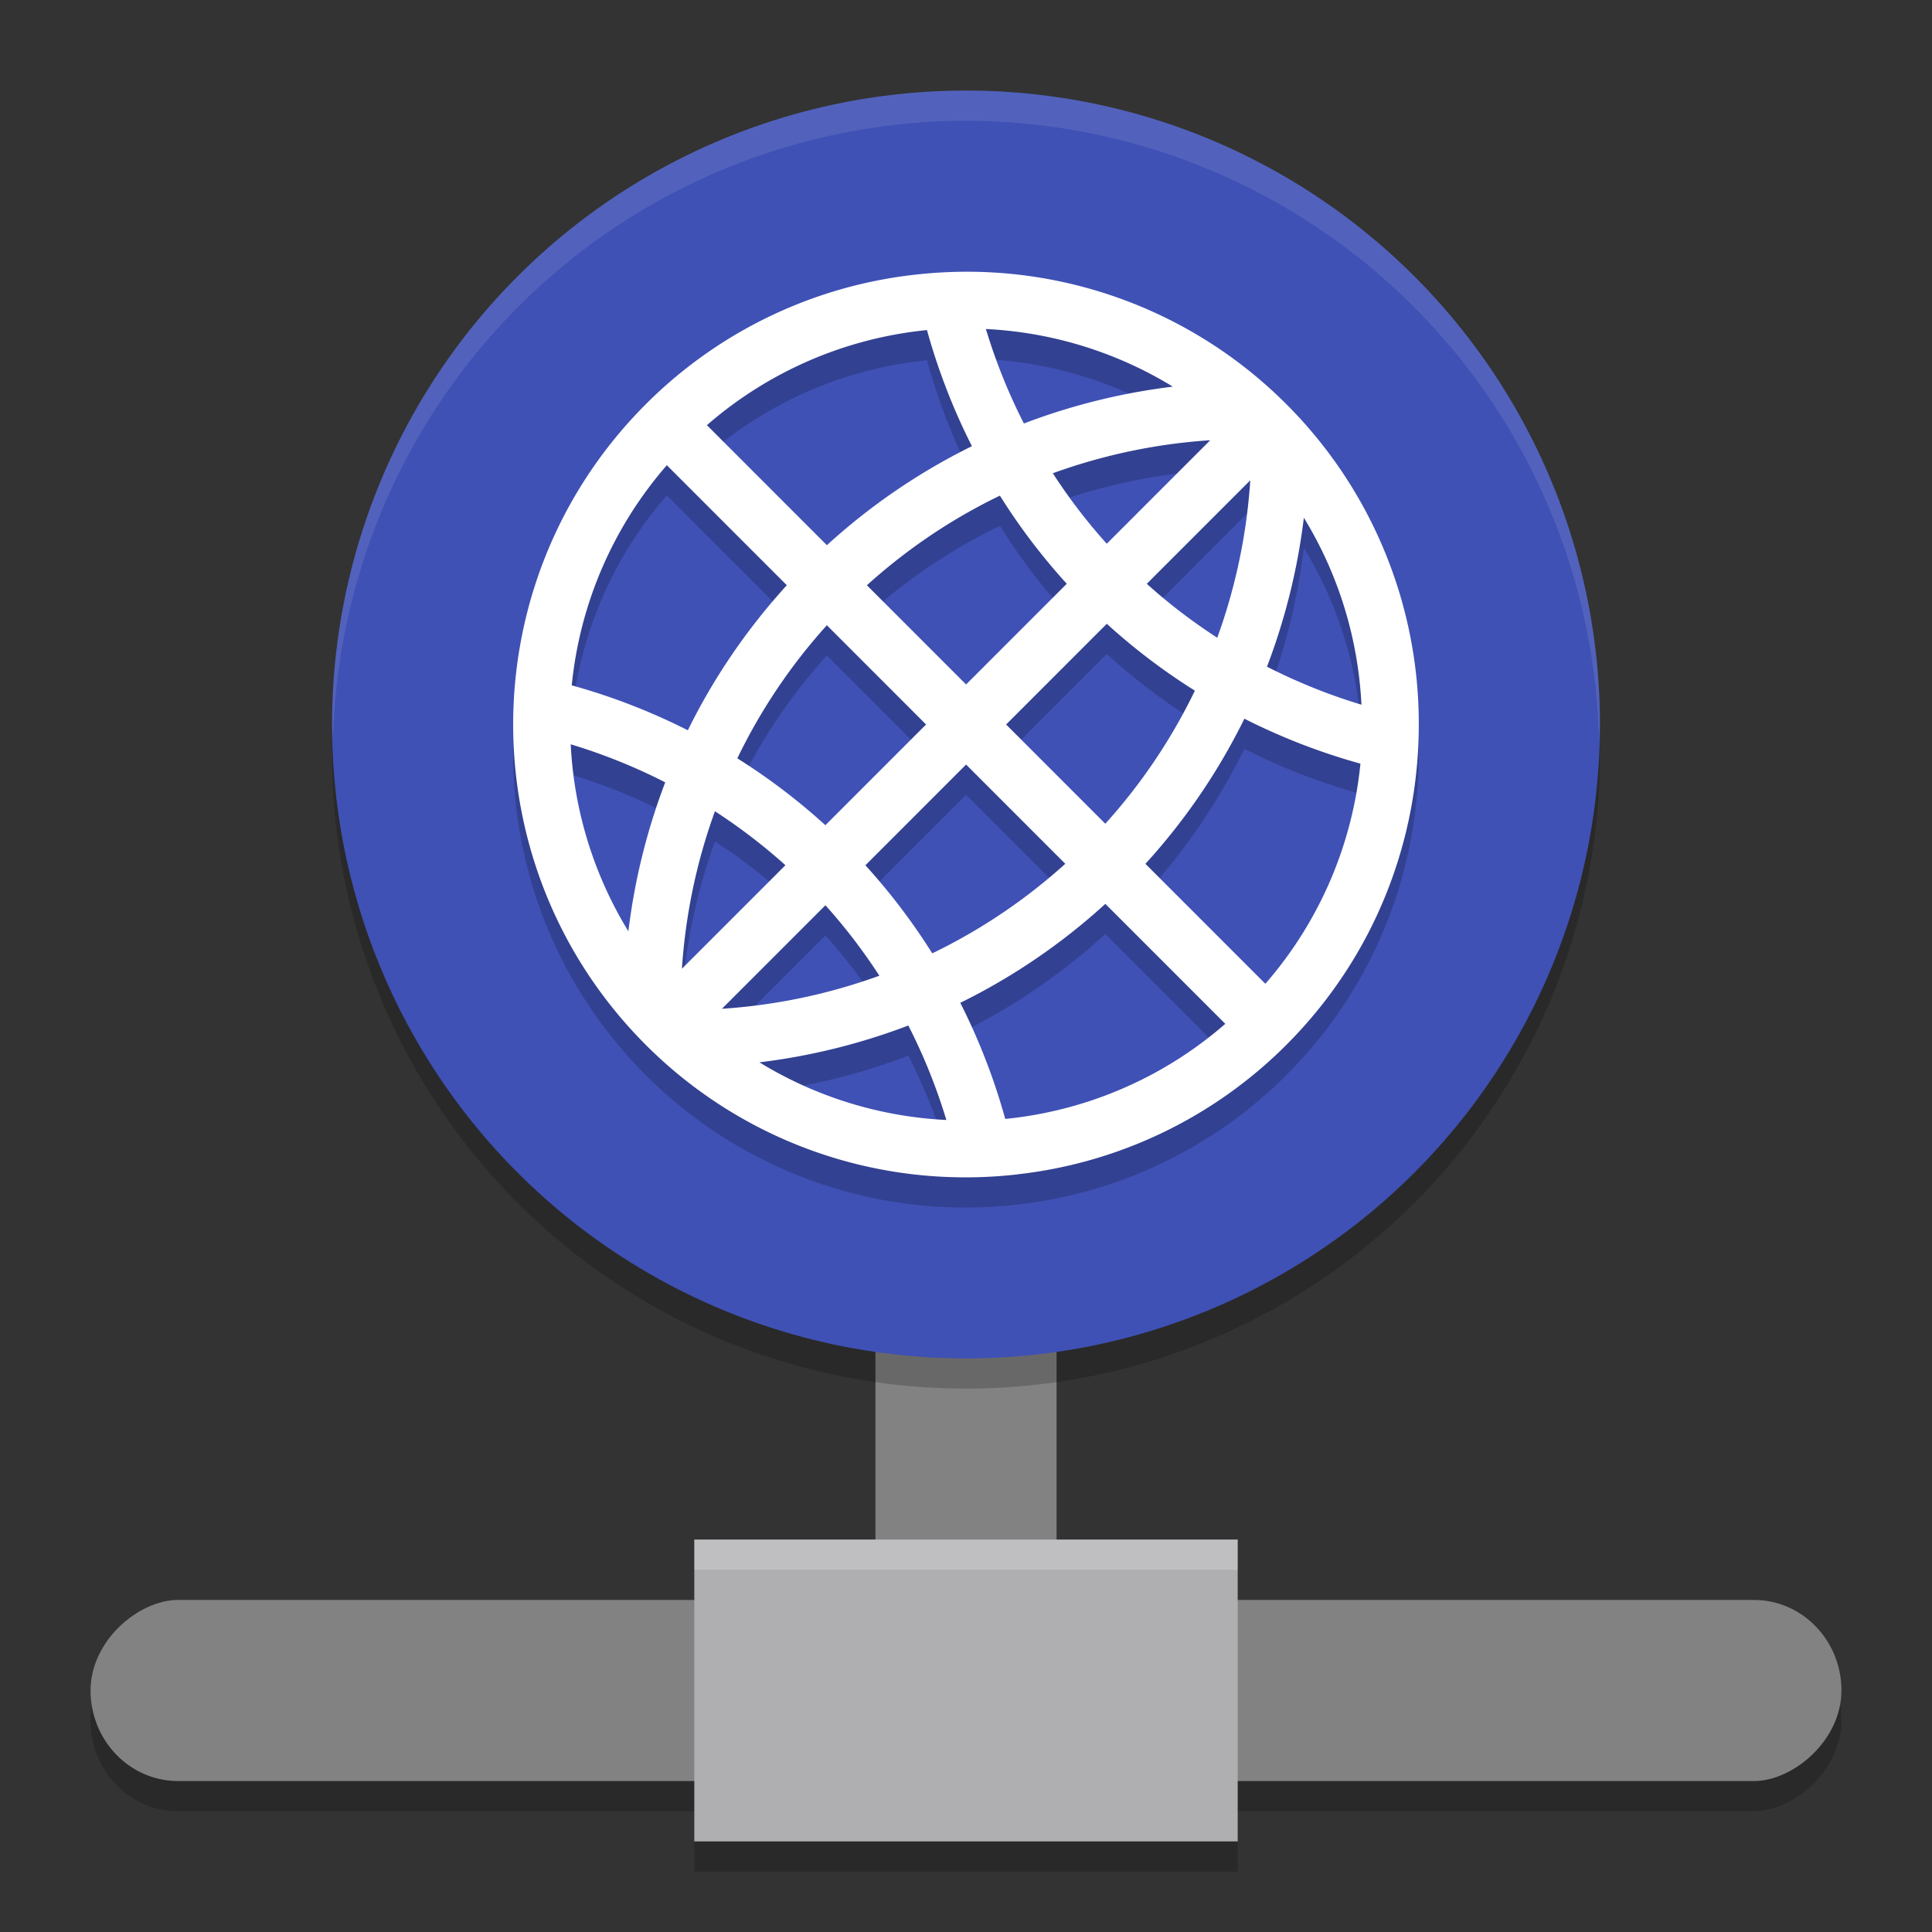 <svg width="64" height="64" version="1" xmlns="http://www.w3.org/2000/svg">
 <rect width="100%" height="100%" fill="#333333" stroke="none"/>
 <rect transform="rotate(90)" x="54" y="-61" width="6" height="58" rx="3" ry="2.9" style="opacity:.2"/>
 <rect x="29" y="44" width="6" height="12" style="fill:#828282"/>
 <rect transform="rotate(90)" x="53" y="-61" width="6" height="58" rx="3" ry="2.9" style="fill:#828282"/>
 <rect x="23" y="51" width="18" height="10" style="fill:#afafb1"/>
 <rect x="23" y="61" width="18" height="1" style="opacity:.2"/>
 <rect x="23" y="51" width="18" height="1" style="fill:#ffffff;opacity:.2"/>
 <circle cx="32" cy="25" r="21" style="opacity:.2"/>
 <circle cx="32" cy="24" r="21" style="fill:#3f51b5"/>
 <path d="m30.707 11.934a20.801 20.806 0 0 0 1.489 3.846 20.703 20.709 0 0 0-4.804 3.28l-3.974-3.976a13.062 13.066 0 0 1 7.29-3.15zm8.144 1.874a20.922 20.928 0 0 0-4.933 1.221 18.973 18.978 0 0 1-1.259-3.13 13.084 13.088 0 0 1 6.192 1.909zm6.249 10.536a18.904 18.91 0 0 1-3.129-1.259 20.922 20.928 0 0 0 1.221-4.934c1.166 1.904 1.801 4.035 1.908 6.193zm-0.034 1.953a13.062 13.066 0 0 1-3.149 7.292l-3.973-3.974a20.669 20.675 0 0 0 3.278-4.807 20.801 20.806 0 0 0 3.845 1.489zm-11.766 11.769a20.801 20.806 0 0 0-1.489-3.846 20.656 20.662 0 0 0 4.805-3.278l3.973 3.974a13.06 13.063 0 0 1-7.29 3.15zm-3.211-3.096c0.517 1.011 0.936 2.059 1.26 3.131a13.079 13.083 0 0 1-6.192-1.91 20.898 20.904 0 0 0 4.933-1.22zm-4.071-5.309-3.428 3.429a18.912 18.917 0 0 1 1.093-5.216 18.839 18.844 0 0 1 2.335 1.787zm4.659-4.661-3.335 3.336a20.635 20.64 0 0 0-2.917-2.215 18.678 18.683 0 0 1 2.966-4.409zm4.199-8.323a18.926 18.931 0 0 1 5.215-1.094l-3.428 3.429a18.503 18.508 0 0 1-1.787-2.335zm0.463 3.66-3.336 3.337-3.286-3.287c1.353-1.22 2.835-2.211 4.406-2.968 0.64 1.022 1.378 1.999 2.215 2.919zm2.65 2e-3 3.428-3.429a18.893 18.898 0 0 1-1.094 5.216c-0.813-0.527-1.595-1.12-2.334-1.787zm-4.66 4.661 3.335-3.336a20.548 20.554 0 0 0 2.918 2.215 18.712 18.717 0 0 1-2.967 4.408l-3.286-3.287zm-4.199 8.322a18.879 18.884 0 0 1-5.215 1.095l3.428-3.429c0.666 0.74 1.26 1.522 1.787 2.334zm-0.462-3.659 3.335-3.336 3.286 3.287a18.712 18.717 0 0 1-4.407 2.967 20.636 20.641 0 0 0-2.215-2.918zm-9.762-4.007a18.892 18.897 0 0 1 3.13 1.26 20.861 20.867 0 0 0-1.22 4.935 13.082 13.086 0 0 1-1.91-6.195zm0.034-1.953a13.06 13.063 0 0 1 3.15-7.292l3.974 3.975c-1.342 1.475-2.437 3.093-3.278 4.806a20.801 20.806 0 0 0-3.845-1.489zm14.776 16.197a14.931 14.935 0 0 0 8.896-4.287c2.978-2.979 4.434-6.897 4.386-10.801a14.947 14.951 0 0 0-4.386-10.423 14.947 14.951 0 0 0-10.42-4.387c-0.636-0.007-1.27 0.028-1.903 0.1a14.929 14.933 0 0 0-8.895 4.288c-5.859 5.86-5.86 15.363 0 21.224a14.947 14.951 0 0 0 10.42 4.386l6.44e-4 6.48e-4a15.069 15.073 0 0 0 1.903-0.099z" style="opacity:.2"/>
 <path d="m30.707 10.934a20.801 20.806 0 0 0 1.489 3.846 20.703 20.709 0 0 0-4.804 3.28l-3.974-3.976a13.062 13.066 0 0 1 7.29-3.15zm8.144 1.874a20.922 20.928 0 0 0-4.933 1.221 18.973 18.978 0 0 1-1.259-3.13 13.084 13.088 0 0 1 6.192 1.909zm6.249 10.536a18.904 18.91 0 0 1-3.129-1.259 20.922 20.928 0 0 0 1.221-4.934c1.166 1.904 1.801 4.035 1.908 6.193zm-0.034 1.953a13.062 13.066 0 0 1-3.149 7.292l-3.973-3.974a20.669 20.675 0 0 0 3.278-4.807 20.801 20.806 0 0 0 3.845 1.489zm-11.766 11.769a20.801 20.806 0 0 0-1.489-3.846 20.656 20.662 0 0 0 4.805-3.278l3.973 3.974a13.06 13.063 0 0 1-7.29 3.15zm-3.211-3.096c0.517 1.011 0.936 2.059 1.26 3.131a13.079 13.083 0 0 1-6.192-1.91 20.898 20.904 0 0 0 4.933-1.22zm-4.071-5.309-3.428 3.429a18.912 18.917 0 0 1 1.093-5.216 18.839 18.844 0 0 1 2.335 1.787zm4.659-4.661-3.335 3.336a20.635 20.64 0 0 0-2.917-2.215 18.678 18.683 0 0 1 2.966-4.409zm4.199-8.323a18.926 18.931 0 0 1 5.215-1.094l-3.428 3.429a18.503 18.508 0 0 1-1.787-2.335zm0.463 3.66-3.336 3.337-3.286-3.287c1.353-1.22 2.835-2.211 4.406-2.968 0.64 1.022 1.378 1.999 2.215 2.919zm2.65 2e-3 3.428-3.429a18.893 18.898 0 0 1-1.094 5.216c-0.813-0.527-1.595-1.12-2.334-1.787zm-4.66 4.661 3.335-3.336a20.548 20.554 0 0 0 2.918 2.215 18.712 18.717 0 0 1-2.967 4.408l-3.286-3.287zm-4.199 8.322a18.879 18.884 0 0 1-5.215 1.095l3.428-3.429c0.666 0.74 1.26 1.522 1.787 2.334zm-0.462-3.659 3.335-3.336 3.286 3.287a18.712 18.717 0 0 1-4.407 2.967 20.636 20.641 0 0 0-2.215-2.918zm-9.762-4.007a18.892 18.897 0 0 1 3.13 1.26 20.861 20.867 0 0 0-1.22 4.935 13.082 13.086 0 0 1-1.91-6.195zm0.034-1.953a13.06 13.063 0 0 1 3.15-7.292l3.974 3.975c-1.342 1.475-2.437 3.093-3.278 4.806a20.801 20.806 0 0 0-3.845-1.489zm14.776 16.197a14.931 14.935 0 0 0 8.896-4.287c2.978-2.979 4.434-6.897 4.386-10.801a14.947 14.951 0 0 0-4.386-10.423 14.947 14.951 0 0 0-10.42-4.387c-0.636-0.007-1.27 0.028-1.903 0.1a14.929 14.933 0 0 0-8.895 4.288c-5.859 5.86-5.86 15.363 0 21.224a14.947 14.951 0 0 0 10.42 4.386l6.44e-4 6.48e-4a15.069 15.073 0 0 0 1.903-0.099z" style="fill:#ffffff"/>
 <path d="M 32 3 A 21 21 0 0 0 11 24 A 21 21 0 0 0 11.033 24.496 A 21 21 0 0 1 32 4 A 21 21 0 0 1 52.967 24.496 A 21 21 0 0 0 53 24 A 21 21 0 0 0 32 3 z " style="fill:#ffffff;opacity:.1"/>
</svg>

